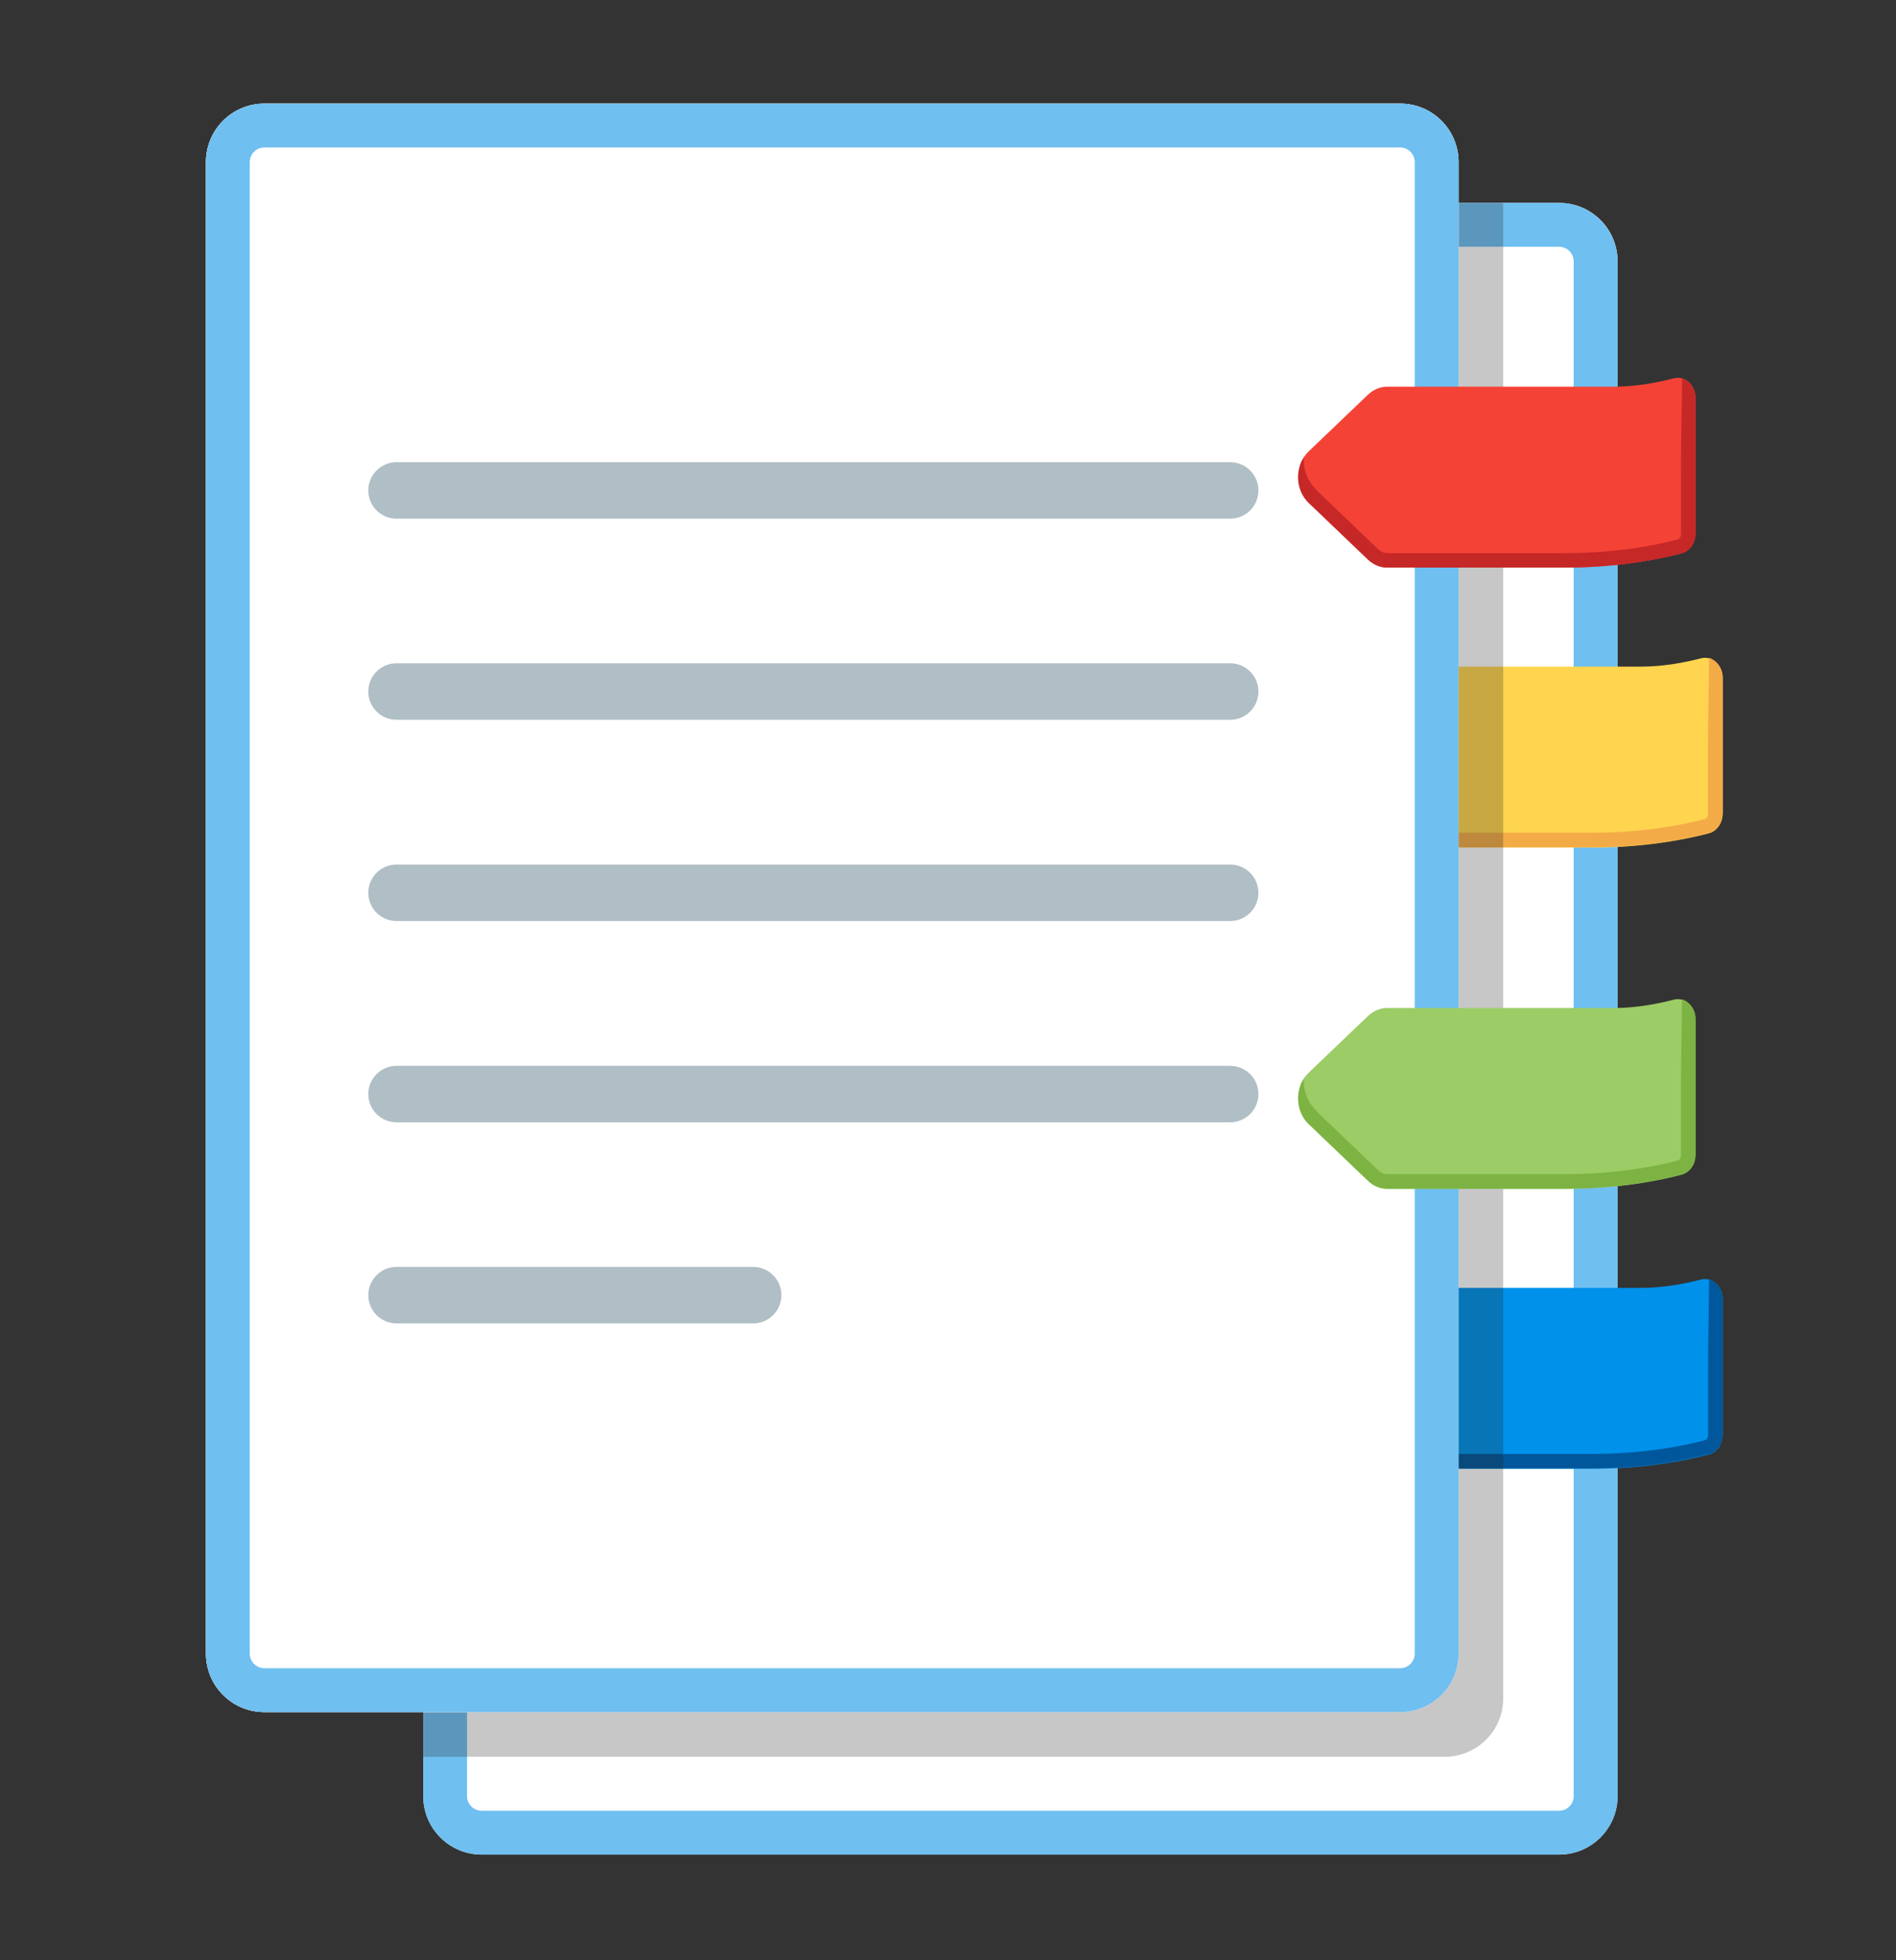 <svg width="30" height="31" viewBox="0 0 30 31" fill="none" xmlns="http://www.w3.org/2000/svg">
<rect x="0" y="0" width="30" height="31" fill="#333333" stroke="none"/>
<path d="M24.669 29.329H7.621C7.111 29.329 6.697 28.916 6.697 28.405V4.133C6.697 3.622 7.111 3.209 7.621 3.209H24.671C25.182 3.209 25.595 3.622 25.595 4.133V28.405C25.593 28.916 25.179 29.329 24.669 29.329Z" fill="white"/>
<path d="M24.669 3.209H23.078V3.902H24.669C24.796 3.902 24.9 4.006 24.9 4.133V28.405C24.9 28.532 24.796 28.636 24.669 28.636H7.621C7.494 28.636 7.39 28.532 7.39 28.405V27.077H6.697V28.405C6.697 28.916 7.111 29.329 7.621 29.329H24.671C25.182 29.329 25.595 28.916 25.595 28.405V4.133C25.593 3.625 25.179 3.209 24.669 3.209Z" fill="#6FBFF0"/>
<path d="M22.154 27.075H4.183C3.672 27.075 3.259 26.662 3.259 26.151V2.563C3.259 2.052 3.672 1.639 4.183 1.639H22.154C22.665 1.639 23.078 2.052 23.078 2.563V26.151C23.078 26.662 22.665 27.075 22.154 27.075Z" fill="white"/>
<path d="M27.256 12.871C27.256 13.016 27.168 13.143 27.041 13.178C26.72 13.263 26.059 13.404 25.193 13.404H22.38C22.269 13.404 22.16 13.36 22.075 13.277L21.135 12.379C20.913 12.166 20.913 11.78 21.135 11.568L22.075 10.669C22.16 10.589 22.269 10.542 22.38 10.542H25.967C26.332 10.542 26.674 10.473 26.914 10.411C27.089 10.365 27.258 10.515 27.258 10.718V12.871H27.256Z" fill="#FFD54F"/>
<path d="M27.118 10.441C27.095 10.425 27.07 10.411 27.042 10.404C27.04 10.871 27.026 11.337 27.026 11.804V12.866C27.026 12.913 27 12.945 26.984 12.95C26.677 13.033 26.035 13.169 25.194 13.169H22.381C22.33 13.169 22.277 13.146 22.235 13.107L21.432 12.338C21.312 12.222 21.187 12.12 21.115 11.963C21.071 11.864 21.051 11.753 21.064 11.645C21.062 11.67 21.027 11.705 21.018 11.73C21.007 11.758 21 11.79 20.991 11.818C20.974 11.88 20.968 11.947 20.972 12.012C20.981 12.146 21.037 12.277 21.136 12.372L22.076 13.271C22.162 13.351 22.27 13.398 22.381 13.398H25.194C26.06 13.398 26.721 13.257 27.042 13.171C27.169 13.137 27.257 13.01 27.257 12.864V10.709C27.257 10.612 27.204 10.501 27.118 10.441Z" fill="#F3AB47"/>
<path d="M27.256 22.695C27.256 22.84 27.168 22.967 27.041 23.002C26.72 23.087 26.059 23.228 25.193 23.228H22.38C22.269 23.228 22.16 23.184 22.075 23.101L21.135 22.203C20.913 21.99 20.913 21.605 21.135 21.392L22.075 20.494C22.16 20.413 22.269 20.367 22.38 20.367H25.967C26.332 20.367 26.674 20.297 26.914 20.235C27.089 20.189 27.258 20.339 27.258 20.542V22.695H27.256Z" fill="#0091EA"/>
<path d="M27.118 20.265C27.095 20.249 27.07 20.235 27.042 20.229C27.04 20.695 27.026 21.162 27.026 21.628V22.691C27.026 22.737 27 22.769 26.984 22.774C26.677 22.857 26.035 22.993 25.194 22.993H22.381C22.33 22.993 22.277 22.97 22.235 22.931L21.432 22.162C21.312 22.046 21.187 21.945 21.115 21.788C21.071 21.688 21.051 21.577 21.064 21.469C21.062 21.494 21.027 21.529 21.018 21.554C21.007 21.582 21 21.614 20.991 21.642C20.974 21.704 20.968 21.771 20.972 21.836C20.981 21.97 21.037 22.102 21.136 22.196L22.076 23.095C22.162 23.176 22.27 23.222 22.381 23.222H25.194C26.06 23.222 26.721 23.081 27.042 22.995C27.169 22.961 27.257 22.834 27.257 22.688V20.533C27.257 20.436 27.204 20.328 27.118 20.265Z" fill="#01579B"/>
<path opacity="0.25" d="M3.97 3.209C3.967 3.23 6.522 3.248 6.522 3.269L6.697 9.688V27.782H22.861C23.371 27.782 23.785 27.368 23.785 26.858V3.269C23.785 3.248 23.78 3.23 23.778 3.209H3.97Z" fill="#212121"/>
<path d="M22.154 27.075H4.183C3.672 27.075 3.259 26.662 3.259 26.151V2.563C3.259 2.052 3.672 1.639 4.183 1.639H22.154C22.665 1.639 23.078 2.052 23.078 2.563V26.151C23.078 26.662 22.665 27.075 22.154 27.075Z" fill="white"/>
<path d="M22.154 2.332C22.281 2.332 22.385 2.436 22.385 2.563V26.151C22.385 26.278 22.281 26.382 22.154 26.382H4.183C4.056 26.382 3.952 26.278 3.952 26.151V2.563C3.952 2.436 4.056 2.332 4.183 2.332H22.154ZM22.154 1.639H4.183C3.672 1.639 3.259 2.052 3.259 2.563V26.151C3.259 26.662 3.672 27.075 4.183 27.075H22.154C22.665 27.075 23.078 26.662 23.078 26.151V2.563C23.078 2.052 22.665 1.639 22.154 1.639Z" fill="#6FBFF0"/>
<path d="M6.274 7.756H19.465M6.274 10.936H19.465M6.274 14.119H19.465M6.274 17.302H19.465M6.274 20.482H11.917" stroke="#B0BEC5" stroke-width="0.893" stroke-miterlimit="10" stroke-linecap="round"/>
<path d="M26.826 8.443C26.826 8.588 26.738 8.715 26.611 8.75C26.29 8.835 25.63 8.976 24.764 8.976H21.95C21.839 8.976 21.731 8.932 21.645 8.849L20.705 7.951C20.484 7.738 20.484 7.353 20.705 7.14L21.645 6.242C21.731 6.161 21.839 6.115 21.95 6.115H25.537C25.902 6.115 26.244 6.045 26.484 5.983C26.66 5.937 26.828 6.087 26.828 6.29V8.443H26.826Z" fill="#F44336"/>
<path d="M26.826 18.269C26.826 18.415 26.738 18.541 26.611 18.576C26.29 18.662 25.63 18.802 24.764 18.802H21.95C21.839 18.802 21.731 18.759 21.645 18.675L20.705 17.777C20.484 17.564 20.484 17.179 20.705 16.966L21.645 16.068C21.731 15.987 21.839 15.941 21.95 15.941H25.537C25.902 15.941 26.244 15.871 26.484 15.809C26.66 15.763 26.828 15.913 26.828 16.116V18.269H26.826Z" fill="#9CCC65"/>
<path d="M26.691 6.019C26.668 6.003 26.642 5.989 26.615 5.982C26.612 6.449 26.598 6.916 26.598 7.382V8.445C26.598 8.491 26.573 8.523 26.557 8.528C26.25 8.611 25.608 8.747 24.767 8.747H21.951C21.901 8.747 21.847 8.724 21.806 8.685L21.002 7.916C20.882 7.8 20.757 7.699 20.686 7.541C20.642 7.442 20.621 7.331 20.635 7.223C20.633 7.248 20.598 7.283 20.589 7.308C20.577 7.336 20.57 7.368 20.561 7.396C20.545 7.458 20.538 7.525 20.542 7.59C20.552 7.724 20.607 7.856 20.706 7.95L21.646 8.849C21.732 8.93 21.84 8.976 21.951 8.976H24.765C25.631 8.976 26.291 8.835 26.612 8.749C26.739 8.715 26.827 8.588 26.827 8.442V6.287C26.827 6.19 26.774 6.079 26.691 6.019Z" fill="#C62828"/>
<path d="M26.691 15.842C26.668 15.825 26.642 15.812 26.615 15.805C26.612 16.271 26.598 16.738 26.598 17.204V18.267C26.598 18.313 26.573 18.345 26.557 18.35C26.25 18.433 25.608 18.569 24.767 18.569H21.951C21.901 18.569 21.847 18.546 21.806 18.507L21.002 17.738C20.882 17.622 20.757 17.521 20.686 17.364C20.642 17.264 20.621 17.154 20.635 17.045C20.633 17.07 20.598 17.105 20.589 17.13C20.577 17.158 20.57 17.191 20.561 17.218C20.545 17.281 20.538 17.348 20.542 17.412C20.552 17.546 20.607 17.678 20.706 17.773L21.646 18.671C21.732 18.752 21.84 18.798 21.951 18.798H24.765C25.631 18.798 26.291 18.657 26.612 18.572C26.739 18.537 26.827 18.41 26.827 18.265V16.11C26.827 16.013 26.774 15.902 26.691 15.842Z" fill="#7CB342"/>
</svg>

